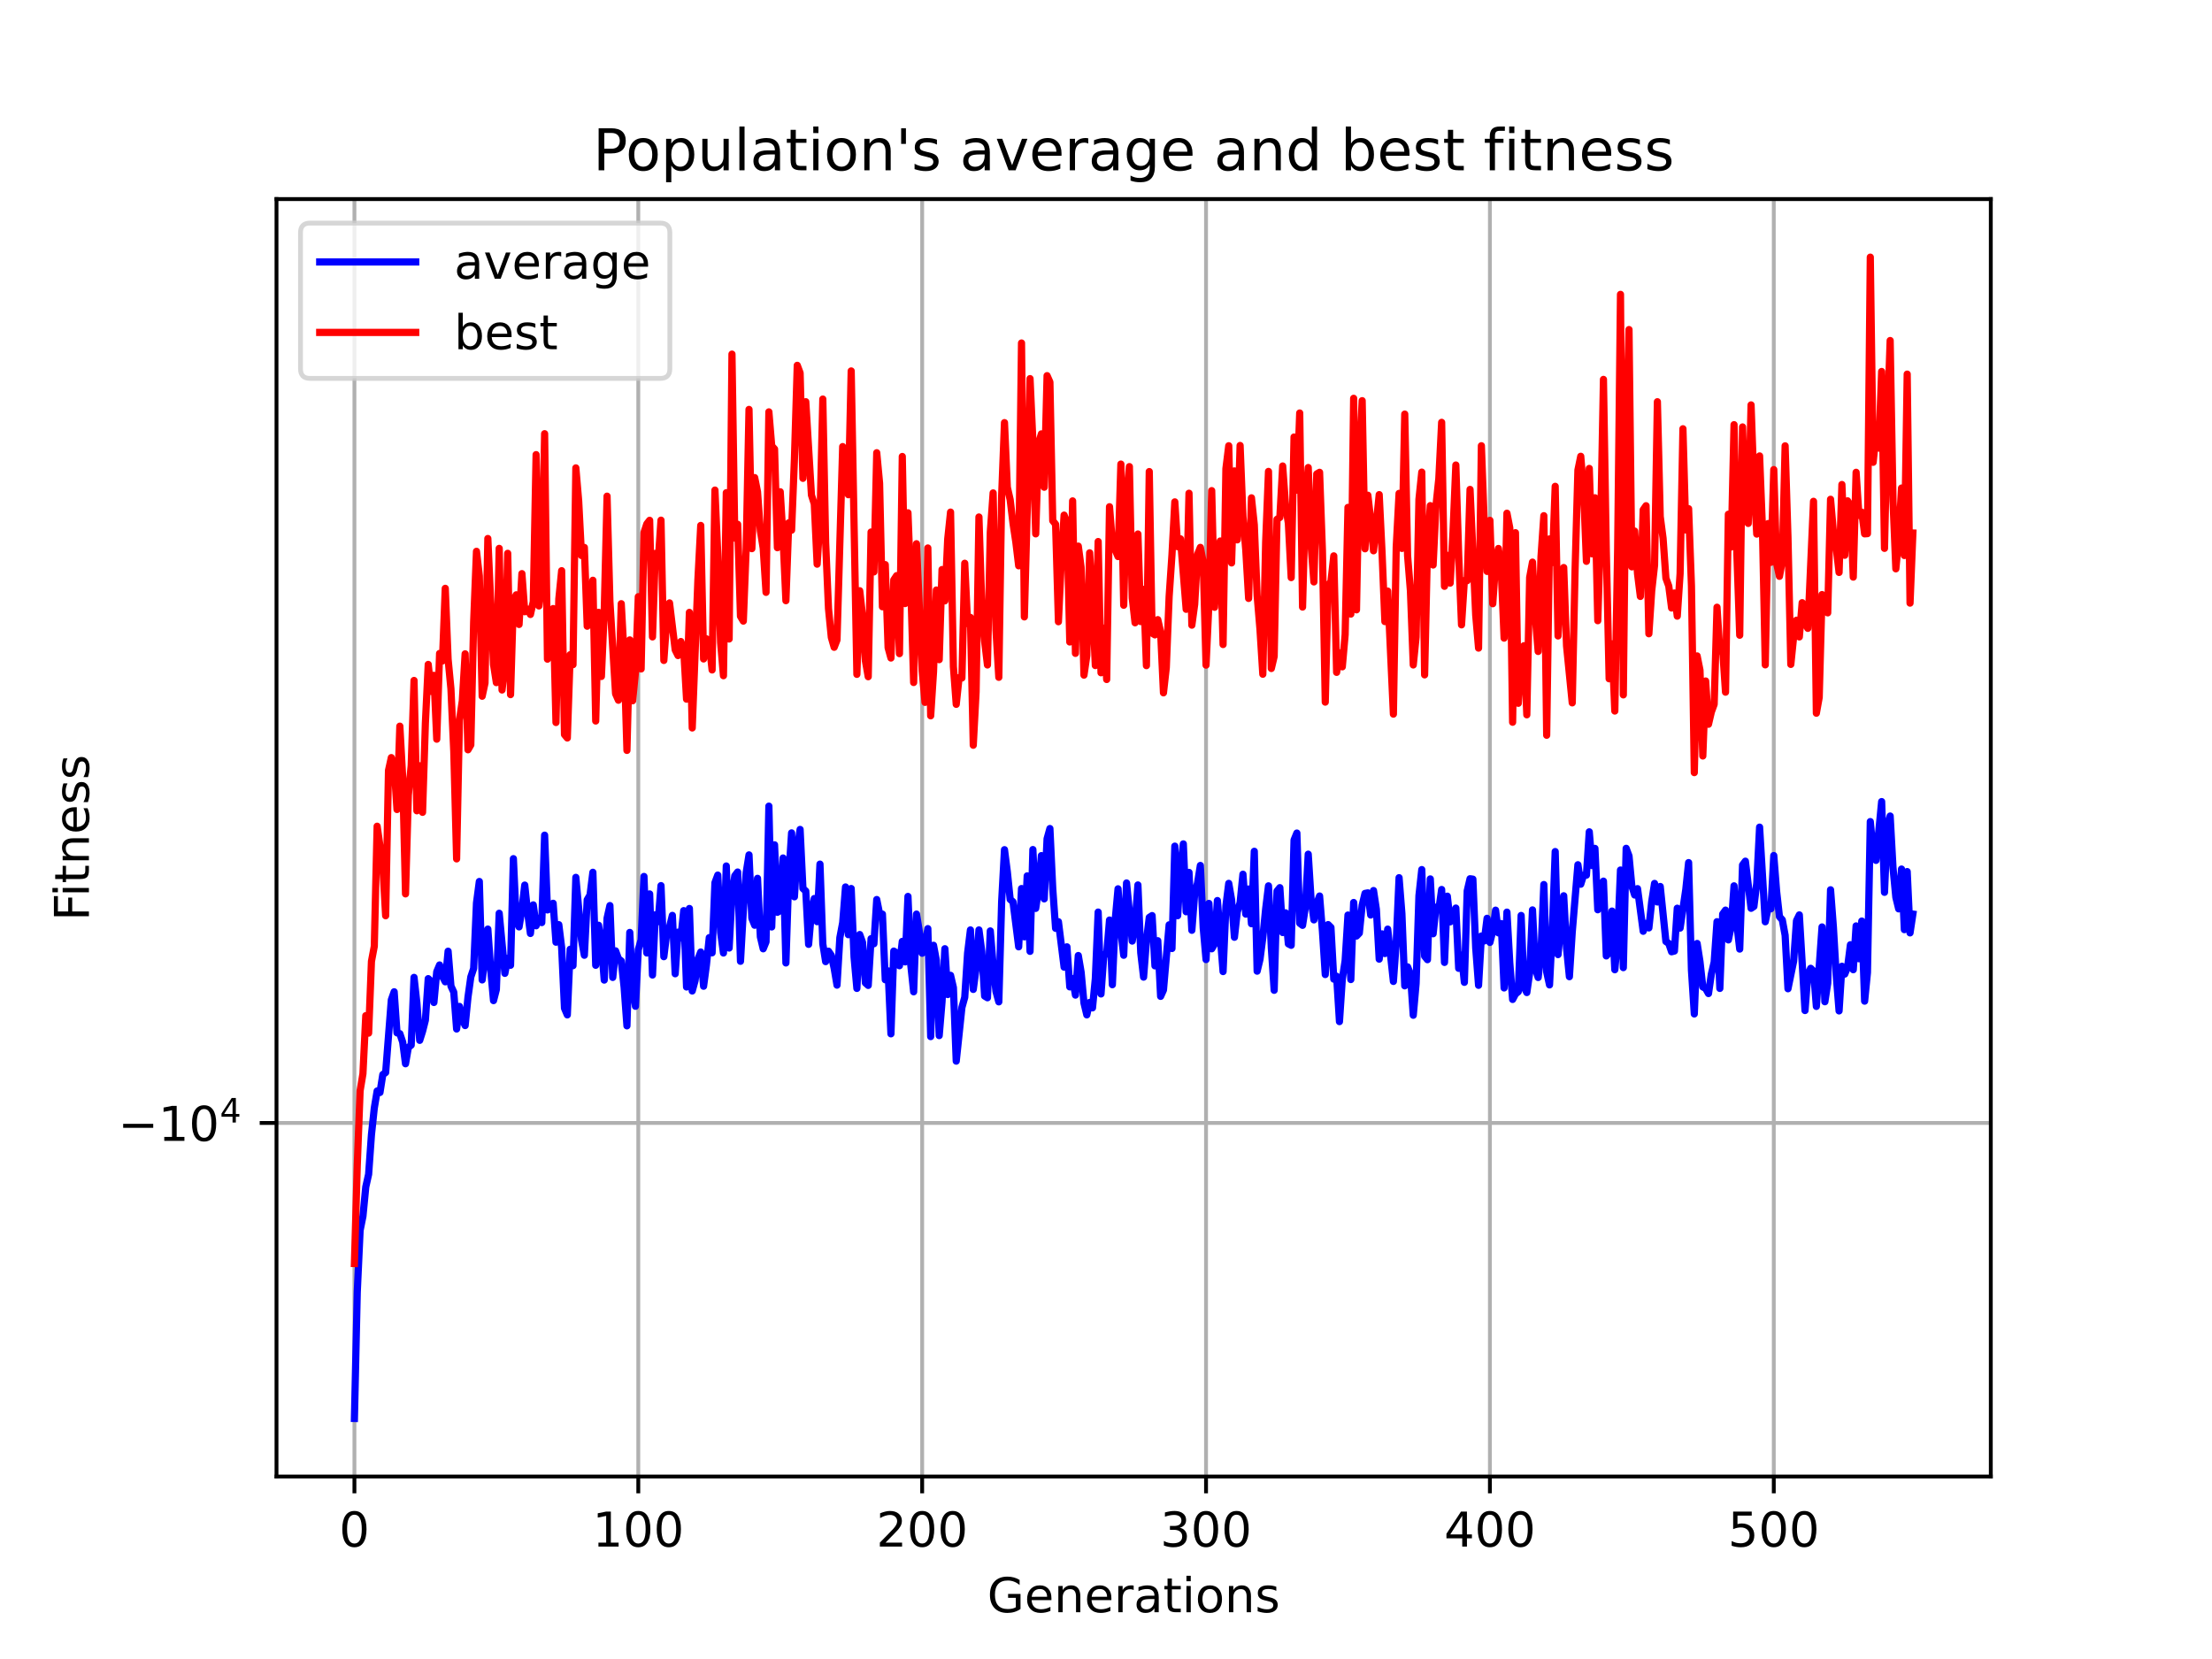 <?xml version="1.0" encoding="utf-8" standalone="no"?>
<!DOCTYPE svg PUBLIC "-//W3C//DTD SVG 1.1//EN"
  "http://www.w3.org/Graphics/SVG/1.1/DTD/svg11.dtd">
<!-- Created with matplotlib (https://matplotlib.org/) -->
<svg height="345.6pt" version="1.1" viewBox="0 0 460.8 345.6" width="460.8pt" xmlns="http://www.w3.org/2000/svg" xmlns:xlink="http://www.w3.org/1999/xlink">
 <defs>
  <style type="text/css">*{stroke-linecap:butt;stroke-linejoin:round;}</style>
 </defs>
 <g id="figure_1">
  <g id="patch_1">
   <path d="M 0 345.6 
L 460.8 345.6 
L 460.8 0 
L 0 0 
z
" style="fill:#ffffff;"/>
  </g>
  <g id="axes_1">
   <g id="patch_2">
    <path d="M 57.6 307.584 
L 414.72 307.584 
L 414.72 41.472 
L 57.6 41.472 
z
" style="fill:#ffffff;"/>
   </g>
   <g id="matplotlib.axis_1">
    <g id="xtick_1">
     <g id="line2d_1">
      <path clip-path="url(#pc4ac78180f)" d="M 73.833 307.584 
L 73.833 41.472 
" style="fill:none;stroke:#b0b0b0;stroke-linecap:square;stroke-width:0.8;"/>
     </g>
     <g id="line2d_2">
      <defs>
       <path d="M 0 0 
L 0 3.5 
" id="md6d50d8fe1" style="stroke:#000000;stroke-width:0.8;"/>
      </defs>
      <g>
       <use style="stroke:#000000;stroke-width:0.8;" x="73.833" xlink:href="#md6d50d8fe1" y="307.584"/>
      </g>
     </g>
     <g id="text_1">
      <!-- 0 -->
      <g transform="translate(70.651 322.182)scale(0.1 -0.1)">
       <defs>
        <path d="M 31.781 66.406 
Q 24.172 66.406 20.328 58.906 
Q 16.5 51.422 16.5 36.375 
Q 16.5 21.391 20.328 13.891 
Q 24.172 6.391 31.781 6.391 
Q 39.453 6.391 43.281 13.891 
Q 47.125 21.391 47.125 36.375 
Q 47.125 51.422 43.281 58.906 
Q 39.453 66.406 31.781 66.406 
z
M 31.781 74.219 
Q 44.047 74.219 50.516 64.516 
Q 56.984 54.828 56.984 36.375 
Q 56.984 17.969 50.516 8.266 
Q 44.047 -1.422 31.781 -1.422 
Q 19.531 -1.422 13.062 8.266 
Q 6.594 17.969 6.594 36.375 
Q 6.594 54.828 13.062 64.516 
Q 19.531 74.219 31.781 74.219 
z
" id="DejaVuSans-48"/>
       </defs>
       <use xlink:href="#DejaVuSans-48"/>
      </g>
     </g>
    </g>
    <g id="xtick_2">
     <g id="line2d_3">
      <path clip-path="url(#pc4ac78180f)" d="M 132.968 307.584 
L 132.968 41.472 
" style="fill:none;stroke:#b0b0b0;stroke-linecap:square;stroke-width:0.8;"/>
     </g>
     <g id="line2d_4">
      <g>
       <use style="stroke:#000000;stroke-width:0.8;" x="132.968" xlink:href="#md6d50d8fe1" y="307.584"/>
      </g>
     </g>
     <g id="text_2">
      <!-- 100 -->
      <g transform="translate(123.425 322.182)scale(0.1 -0.1)">
       <defs>
        <path d="M 12.406 8.297 
L 28.516 8.297 
L 28.516 63.922 
L 10.984 60.406 
L 10.984 69.391 
L 28.422 72.906 
L 38.281 72.906 
L 38.281 8.297 
L 54.391 8.297 
L 54.391 0 
L 12.406 0 
z
" id="DejaVuSans-49"/>
       </defs>
       <use xlink:href="#DejaVuSans-49"/>
       <use x="63.623" xlink:href="#DejaVuSans-48"/>
       <use x="127.246" xlink:href="#DejaVuSans-48"/>
      </g>
     </g>
    </g>
    <g id="xtick_3">
     <g id="line2d_5">
      <path clip-path="url(#pc4ac78180f)" d="M 192.104 307.584 
L 192.104 41.472 
" style="fill:none;stroke:#b0b0b0;stroke-linecap:square;stroke-width:0.8;"/>
     </g>
     <g id="line2d_6">
      <g>
       <use style="stroke:#000000;stroke-width:0.8;" x="192.104" xlink:href="#md6d50d8fe1" y="307.584"/>
      </g>
     </g>
     <g id="text_3">
      <!-- 200 -->
      <g transform="translate(182.56 322.182)scale(0.1 -0.1)">
       <defs>
        <path d="M 19.188 8.297 
L 53.609 8.297 
L 53.609 0 
L 7.328 0 
L 7.328 8.297 
Q 12.938 14.109 22.625 23.891 
Q 32.328 33.688 34.812 36.531 
Q 39.547 41.844 41.422 45.531 
Q 43.312 49.219 43.312 52.781 
Q 43.312 58.594 39.234 62.25 
Q 35.156 65.922 28.609 65.922 
Q 23.969 65.922 18.812 64.312 
Q 13.672 62.703 7.812 59.422 
L 7.812 69.391 
Q 13.766 71.781 18.938 73 
Q 24.125 74.219 28.422 74.219 
Q 39.75 74.219 46.484 68.547 
Q 53.219 62.891 53.219 53.422 
Q 53.219 48.922 51.531 44.891 
Q 49.859 40.875 45.406 35.406 
Q 44.188 33.984 37.641 27.219 
Q 31.109 20.453 19.188 8.297 
z
" id="DejaVuSans-50"/>
       </defs>
       <use xlink:href="#DejaVuSans-50"/>
       <use x="63.623" xlink:href="#DejaVuSans-48"/>
       <use x="127.246" xlink:href="#DejaVuSans-48"/>
      </g>
     </g>
    </g>
    <g id="xtick_4">
     <g id="line2d_7">
      <path clip-path="url(#pc4ac78180f)" d="M 251.24 307.584 
L 251.24 41.472 
" style="fill:none;stroke:#b0b0b0;stroke-linecap:square;stroke-width:0.8;"/>
     </g>
     <g id="line2d_8">
      <g>
       <use style="stroke:#000000;stroke-width:0.8;" x="251.24" xlink:href="#md6d50d8fe1" y="307.584"/>
      </g>
     </g>
     <g id="text_4">
      <!-- 300 -->
      <g transform="translate(241.696 322.182)scale(0.1 -0.1)">
       <defs>
        <path d="M 40.578 39.312 
Q 47.656 37.797 51.625 33 
Q 55.609 28.219 55.609 21.188 
Q 55.609 10.406 48.188 4.484 
Q 40.766 -1.422 27.094 -1.422 
Q 22.516 -1.422 17.656 -0.516 
Q 12.797 0.391 7.625 2.203 
L 7.625 11.719 
Q 11.719 9.328 16.594 8.109 
Q 21.484 6.891 26.812 6.891 
Q 36.078 6.891 40.938 10.547 
Q 45.797 14.203 45.797 21.188 
Q 45.797 27.641 41.281 31.266 
Q 36.766 34.906 28.719 34.906 
L 20.219 34.906 
L 20.219 43.016 
L 29.109 43.016 
Q 36.375 43.016 40.234 45.922 
Q 44.094 48.828 44.094 54.297 
Q 44.094 59.906 40.109 62.906 
Q 36.141 65.922 28.719 65.922 
Q 24.656 65.922 20.016 65.031 
Q 15.375 64.156 9.812 62.312 
L 9.812 71.094 
Q 15.438 72.656 20.344 73.438 
Q 25.25 74.219 29.594 74.219 
Q 40.828 74.219 47.359 69.109 
Q 53.906 64.016 53.906 55.328 
Q 53.906 49.266 50.438 45.094 
Q 46.969 40.922 40.578 39.312 
z
" id="DejaVuSans-51"/>
       </defs>
       <use xlink:href="#DejaVuSans-51"/>
       <use x="63.623" xlink:href="#DejaVuSans-48"/>
       <use x="127.246" xlink:href="#DejaVuSans-48"/>
      </g>
     </g>
    </g>
    <g id="xtick_5">
     <g id="line2d_9">
      <path clip-path="url(#pc4ac78180f)" d="M 310.375 307.584 
L 310.375 41.472 
" style="fill:none;stroke:#b0b0b0;stroke-linecap:square;stroke-width:0.8;"/>
     </g>
     <g id="line2d_10">
      <g>
       <use style="stroke:#000000;stroke-width:0.8;" x="310.375" xlink:href="#md6d50d8fe1" y="307.584"/>
      </g>
     </g>
     <g id="text_5">
      <!-- 400 -->
      <g transform="translate(300.831 322.182)scale(0.1 -0.1)">
       <defs>
        <path d="M 37.797 64.312 
L 12.891 25.391 
L 37.797 25.391 
z
M 35.203 72.906 
L 47.609 72.906 
L 47.609 25.391 
L 58.016 25.391 
L 58.016 17.188 
L 47.609 17.188 
L 47.609 0 
L 37.797 0 
L 37.797 17.188 
L 4.891 17.188 
L 4.891 26.703 
z
" id="DejaVuSans-52"/>
       </defs>
       <use xlink:href="#DejaVuSans-52"/>
       <use x="63.623" xlink:href="#DejaVuSans-48"/>
       <use x="127.246" xlink:href="#DejaVuSans-48"/>
      </g>
     </g>
    </g>
    <g id="xtick_6">
     <g id="line2d_11">
      <path clip-path="url(#pc4ac78180f)" d="M 369.511 307.584 
L 369.511 41.472 
" style="fill:none;stroke:#b0b0b0;stroke-linecap:square;stroke-width:0.8;"/>
     </g>
     <g id="line2d_12">
      <g>
       <use style="stroke:#000000;stroke-width:0.8;" x="369.511" xlink:href="#md6d50d8fe1" y="307.584"/>
      </g>
     </g>
     <g id="text_6">
      <!-- 500 -->
      <g transform="translate(359.967 322.182)scale(0.1 -0.1)">
       <defs>
        <path d="M 10.797 72.906 
L 49.516 72.906 
L 49.516 64.594 
L 19.828 64.594 
L 19.828 46.734 
Q 21.969 47.469 24.109 47.828 
Q 26.266 48.188 28.422 48.188 
Q 40.625 48.188 47.75 41.5 
Q 54.891 34.812 54.891 23.391 
Q 54.891 11.625 47.562 5.094 
Q 40.234 -1.422 26.906 -1.422 
Q 22.312 -1.422 17.547 -0.641 
Q 12.797 0.141 7.719 1.703 
L 7.719 11.625 
Q 12.109 9.234 16.797 8.062 
Q 21.484 6.891 26.703 6.891 
Q 35.156 6.891 40.078 11.328 
Q 45.016 15.766 45.016 23.391 
Q 45.016 31 40.078 35.438 
Q 35.156 39.891 26.703 39.891 
Q 22.75 39.891 18.812 39.016 
Q 14.891 38.141 10.797 36.281 
z
" id="DejaVuSans-53"/>
       </defs>
       <use xlink:href="#DejaVuSans-53"/>
       <use x="63.623" xlink:href="#DejaVuSans-48"/>
       <use x="127.246" xlink:href="#DejaVuSans-48"/>
      </g>
     </g>
    </g>
    <g id="text_7">
     <!-- Generations -->
     <g transform="translate(205.662 335.861)scale(0.1 -0.1)">
      <defs>
       <path d="M 59.516 10.406 
L 59.516 29.984 
L 43.406 29.984 
L 43.406 38.094 
L 69.281 38.094 
L 69.281 6.781 
Q 63.578 2.734 56.688 0.656 
Q 49.812 -1.422 42 -1.422 
Q 24.906 -1.422 15.25 8.562 
Q 5.609 18.562 5.609 36.375 
Q 5.609 54.25 15.25 64.234 
Q 24.906 74.219 42 74.219 
Q 49.125 74.219 55.547 72.453 
Q 61.969 70.703 67.391 67.281 
L 67.391 56.781 
Q 61.922 61.422 55.766 63.766 
Q 49.609 66.109 42.828 66.109 
Q 29.438 66.109 22.719 58.641 
Q 16.016 51.172 16.016 36.375 
Q 16.016 21.625 22.719 14.156 
Q 29.438 6.688 42.828 6.688 
Q 48.047 6.688 52.141 7.594 
Q 56.25 8.5 59.516 10.406 
z
" id="DejaVuSans-71"/>
       <path d="M 56.203 29.594 
L 56.203 25.203 
L 14.891 25.203 
Q 15.484 15.922 20.484 11.062 
Q 25.484 6.203 34.422 6.203 
Q 39.594 6.203 44.453 7.469 
Q 49.312 8.734 54.109 11.281 
L 54.109 2.781 
Q 49.266 0.734 44.188 -0.344 
Q 39.109 -1.422 33.891 -1.422 
Q 20.797 -1.422 13.156 6.188 
Q 5.516 13.812 5.516 26.812 
Q 5.516 40.234 12.766 48.109 
Q 20.016 56 32.328 56 
Q 43.359 56 49.781 48.891 
Q 56.203 41.797 56.203 29.594 
z
M 47.219 32.234 
Q 47.125 39.594 43.094 43.984 
Q 39.062 48.391 32.422 48.391 
Q 24.906 48.391 20.391 44.141 
Q 15.875 39.891 15.188 32.172 
z
" id="DejaVuSans-101"/>
       <path d="M 54.891 33.016 
L 54.891 0 
L 45.906 0 
L 45.906 32.719 
Q 45.906 40.484 42.875 44.328 
Q 39.844 48.188 33.797 48.188 
Q 26.516 48.188 22.312 43.547 
Q 18.109 38.922 18.109 30.906 
L 18.109 0 
L 9.078 0 
L 9.078 54.688 
L 18.109 54.688 
L 18.109 46.188 
Q 21.344 51.125 25.703 53.562 
Q 30.078 56 35.797 56 
Q 45.219 56 50.047 50.172 
Q 54.891 44.344 54.891 33.016 
z
" id="DejaVuSans-110"/>
       <path d="M 41.109 46.297 
Q 39.594 47.172 37.812 47.578 
Q 36.031 48 33.891 48 
Q 26.266 48 22.188 43.047 
Q 18.109 38.094 18.109 28.812 
L 18.109 0 
L 9.078 0 
L 9.078 54.688 
L 18.109 54.688 
L 18.109 46.188 
Q 20.953 51.172 25.484 53.578 
Q 30.031 56 36.531 56 
Q 37.453 56 38.578 55.875 
Q 39.703 55.766 41.062 55.516 
z
" id="DejaVuSans-114"/>
       <path d="M 34.281 27.484 
Q 23.391 27.484 19.188 25 
Q 14.984 22.516 14.984 16.5 
Q 14.984 11.719 18.141 8.906 
Q 21.297 6.109 26.703 6.109 
Q 34.188 6.109 38.703 11.406 
Q 43.219 16.703 43.219 25.484 
L 43.219 27.484 
z
M 52.203 31.203 
L 52.203 0 
L 43.219 0 
L 43.219 8.297 
Q 40.141 3.328 35.547 0.953 
Q 30.953 -1.422 24.312 -1.422 
Q 15.922 -1.422 10.953 3.297 
Q 6 8.016 6 15.922 
Q 6 25.141 12.172 29.828 
Q 18.359 34.516 30.609 34.516 
L 43.219 34.516 
L 43.219 35.406 
Q 43.219 41.609 39.141 45 
Q 35.062 48.391 27.688 48.391 
Q 23 48.391 18.547 47.266 
Q 14.109 46.141 10.016 43.891 
L 10.016 52.203 
Q 14.938 54.109 19.578 55.047 
Q 24.219 56 28.609 56 
Q 40.484 56 46.344 49.844 
Q 52.203 43.703 52.203 31.203 
z
" id="DejaVuSans-97"/>
       <path d="M 18.312 70.219 
L 18.312 54.688 
L 36.812 54.688 
L 36.812 47.703 
L 18.312 47.703 
L 18.312 18.016 
Q 18.312 11.328 20.141 9.422 
Q 21.969 7.516 27.594 7.516 
L 36.812 7.516 
L 36.812 0 
L 27.594 0 
Q 17.188 0 13.234 3.875 
Q 9.281 7.766 9.281 18.016 
L 9.281 47.703 
L 2.688 47.703 
L 2.688 54.688 
L 9.281 54.688 
L 9.281 70.219 
z
" id="DejaVuSans-116"/>
       <path d="M 9.422 54.688 
L 18.406 54.688 
L 18.406 0 
L 9.422 0 
z
M 9.422 75.984 
L 18.406 75.984 
L 18.406 64.594 
L 9.422 64.594 
z
" id="DejaVuSans-105"/>
       <path d="M 30.609 48.391 
Q 23.391 48.391 19.188 42.75 
Q 14.984 37.109 14.984 27.297 
Q 14.984 17.484 19.156 11.844 
Q 23.344 6.203 30.609 6.203 
Q 37.797 6.203 41.984 11.859 
Q 46.188 17.531 46.188 27.297 
Q 46.188 37.016 41.984 42.703 
Q 37.797 48.391 30.609 48.391 
z
M 30.609 56 
Q 42.328 56 49.016 48.375 
Q 55.719 40.766 55.719 27.297 
Q 55.719 13.875 49.016 6.219 
Q 42.328 -1.422 30.609 -1.422 
Q 18.844 -1.422 12.172 6.219 
Q 5.516 13.875 5.516 27.297 
Q 5.516 40.766 12.172 48.375 
Q 18.844 56 30.609 56 
z
" id="DejaVuSans-111"/>
       <path d="M 44.281 53.078 
L 44.281 44.578 
Q 40.484 46.531 36.375 47.5 
Q 32.281 48.484 27.875 48.484 
Q 21.188 48.484 17.844 46.438 
Q 14.5 44.391 14.5 40.281 
Q 14.5 37.156 16.891 35.375 
Q 19.281 33.594 26.516 31.984 
L 29.594 31.297 
Q 39.156 29.25 43.188 25.516 
Q 47.219 21.781 47.219 15.094 
Q 47.219 7.469 41.188 3.016 
Q 35.156 -1.422 24.609 -1.422 
Q 20.219 -1.422 15.453 -0.562 
Q 10.688 0.297 5.422 2 
L 5.422 11.281 
Q 10.406 8.688 15.234 7.391 
Q 20.062 6.109 24.812 6.109 
Q 31.156 6.109 34.562 8.281 
Q 37.984 10.453 37.984 14.406 
Q 37.984 18.062 35.516 20.016 
Q 33.062 21.969 24.703 23.781 
L 21.578 24.516 
Q 13.234 26.266 9.516 29.906 
Q 5.812 33.547 5.812 39.891 
Q 5.812 47.609 11.281 51.797 
Q 16.75 56 26.812 56 
Q 31.781 56 36.172 55.266 
Q 40.578 54.547 44.281 53.078 
z
" id="DejaVuSans-115"/>
      </defs>
      <use xlink:href="#DejaVuSans-71"/>
      <use x="77.49" xlink:href="#DejaVuSans-101"/>
      <use x="139.014" xlink:href="#DejaVuSans-110"/>
      <use x="202.393" xlink:href="#DejaVuSans-101"/>
      <use x="263.916" xlink:href="#DejaVuSans-114"/>
      <use x="305.029" xlink:href="#DejaVuSans-97"/>
      <use x="366.309" xlink:href="#DejaVuSans-116"/>
      <use x="405.518" xlink:href="#DejaVuSans-105"/>
      <use x="433.301" xlink:href="#DejaVuSans-111"/>
      <use x="494.482" xlink:href="#DejaVuSans-110"/>
      <use x="557.861" xlink:href="#DejaVuSans-115"/>
     </g>
    </g>
   </g>
   <g id="matplotlib.axis_2">
    <g id="ytick_1">
     <g id="line2d_13">
      <path clip-path="url(#pc4ac78180f)" d="M 57.6 233.935 
L 414.72 233.935 
" style="fill:none;stroke:#b0b0b0;stroke-linecap:square;stroke-width:0.8;"/>
     </g>
     <g id="line2d_14">
      <defs>
       <path d="M 0 0 
L -3.5 0 
" id="me6def02567" style="stroke:#000000;stroke-width:0.8;"/>
      </defs>
      <g>
       <use style="stroke:#000000;stroke-width:0.8;" x="57.6" xlink:href="#me6def02567" y="233.935"/>
      </g>
     </g>
     <g id="text_8">
      <!-- $\mathdefault{-10^{4}}$ -->
      <g transform="translate(24.6 237.734)scale(0.1 -0.1)">
       <defs>
        <path d="M 10.594 35.5 
L 73.188 35.5 
L 73.188 27.203 
L 10.594 27.203 
z
" id="DejaVuSans-8722"/>
       </defs>
       <use transform="translate(0 0.684)" xlink:href="#DejaVuSans-8722"/>
       <use transform="translate(83.789 0.684)" xlink:href="#DejaVuSans-49"/>
       <use transform="translate(147.412 0.684)" xlink:href="#DejaVuSans-48"/>
       <use transform="translate(211.992 38.966)scale(0.7)" xlink:href="#DejaVuSans-52"/>
      </g>
     </g>
    </g>
    <g id="text_9">
     <!-- Fitness -->
     <g transform="translate(18.52 191.845)rotate(-90)scale(0.1 -0.1)">
      <defs>
       <path d="M 9.812 72.906 
L 51.703 72.906 
L 51.703 64.594 
L 19.672 64.594 
L 19.672 43.109 
L 48.578 43.109 
L 48.578 34.812 
L 19.672 34.812 
L 19.672 0 
L 9.812 0 
z
" id="DejaVuSans-70"/>
      </defs>
      <use xlink:href="#DejaVuSans-70"/>
      <use x="50.27" xlink:href="#DejaVuSans-105"/>
      <use x="78.053" xlink:href="#DejaVuSans-116"/>
      <use x="117.262" xlink:href="#DejaVuSans-110"/>
      <use x="180.641" xlink:href="#DejaVuSans-101"/>
      <use x="242.164" xlink:href="#DejaVuSans-115"/>
      <use x="294.264" xlink:href="#DejaVuSans-115"/>
     </g>
    </g>
   </g>
   <g id="line2d_15">
    <path clip-path="url(#pc4ac78180f)" d="M 73.833 295.488 
L 74.424 269.157 
L 75.015 256.321 
L 75.607 253.365 
L 76.198 247.256 
L 76.79 244.626 
L 77.381 236.376 
L 77.972 230.831 
L 78.564 227.273 
L 79.155 227.585 
L 79.746 223.851 
L 80.338 223.428 
L 81.52 208.293 
L 82.112 206.605 
L 82.703 215.16 
L 83.294 215.327 
L 83.886 217.086 
L 84.477 221.601 
L 85.068 218.189 
L 85.66 217.719 
L 86.251 203.608 
L 86.843 208.913 
L 87.434 216.724 
L 88.025 214.847 
L 88.617 212.517 
L 89.208 203.87 
L 89.799 204.402 
L 90.391 208.833 
L 90.982 202.428 
L 91.573 201.019 
L 92.165 203.396 
L 92.756 204.53 
L 93.347 198.155 
L 93.939 205.413 
L 94.53 206.69 
L 95.122 214.36 
L 95.713 209.651 
L 96.304 212.35 
L 96.896 213.642 
L 97.487 207.752 
L 98.078 203.522 
L 98.67 201.757 
L 99.261 188.107 
L 99.852 183.629 
L 100.444 204.134 
L 101.035 199.495 
L 101.626 193.545 
L 102.218 201.951 
L 102.809 208.445 
L 103.401 206.133 
L 103.992 190.247 
L 105.175 202.77 
L 105.766 199.612 
L 106.357 201.083 
L 106.949 178.875 
L 107.54 191.767 
L 108.131 193.091 
L 108.723 189.513 
L 109.314 184.381 
L 109.905 190.019 
L 110.497 194.458 
L 111.088 188.502 
L 111.68 192.856 
L 112.271 191.306 
L 112.862 192.193 
L 113.454 173.981 
L 114.045 189.552 
L 114.636 189.303 
L 115.228 188.17 
L 115.819 196.275 
L 116.41 192.626 
L 117.002 197.402 
L 117.593 210.039 
L 118.184 211.419 
L 118.776 197.751 
L 119.367 201.168 
L 119.959 182.771 
L 121.141 195.799 
L 121.733 198.998 
L 122.324 187.456 
L 122.915 186.446 
L 123.507 181.714 
L 124.098 201.085 
L 124.689 192.744 
L 125.281 196.722 
L 125.872 204.167 
L 126.463 191.289 
L 127.055 188.645 
L 127.646 203.617 
L 128.237 198.082 
L 128.829 199.721 
L 129.42 200.186 
L 130.012 205.642 
L 130.603 213.698 
L 131.194 194.24 
L 131.786 205.729 
L 132.377 209.626 
L 132.968 197.823 
L 133.56 195.795 
L 134.151 182.581 
L 134.742 198.522 
L 135.334 186.222 
L 135.925 203.114 
L 136.516 190.567 
L 137.108 191.994 
L 137.699 184.49 
L 138.291 199.295 
L 138.882 194.516 
L 139.473 193.09 
L 140.065 190.693 
L 140.656 202.852 
L 141.247 194.188 
L 141.839 195.383 
L 142.43 189.701 
L 143.021 205.609 
L 143.613 189.255 
L 144.204 206.437 
L 144.795 204.276 
L 145.387 199.823 
L 145.978 198.32 
L 146.57 205.452 
L 147.161 201.021 
L 147.752 195.327 
L 148.344 198.486 
L 148.935 183.88 
L 149.526 182.297 
L 150.118 194.231 
L 150.709 198.528 
L 151.3 180.4 
L 151.892 197.497 
L 152.483 186.453 
L 153.074 182.443 
L 153.666 181.659 
L 154.257 200.254 
L 154.849 189.725 
L 155.44 181.793 
L 156.031 178.091 
L 156.623 191.272 
L 157.214 192.746 
L 157.805 182.973 
L 158.397 195.152 
L 158.988 197.651 
L 159.579 196.199 
L 160.171 167.933 
L 160.762 193.1 
L 161.353 175.99 
L 161.945 190.046 
L 162.536 189.692 
L 163.128 178.737 
L 163.719 200.601 
L 164.31 182.575 
L 164.902 173.505 
L 165.493 186.822 
L 166.084 176.903 
L 166.676 172.787 
L 167.267 185.089 
L 167.858 185.638 
L 168.45 196.727 
L 169.041 189.871 
L 169.632 187.178 
L 170.224 192.003 
L 170.815 180.012 
L 171.406 196.639 
L 171.998 200.323 
L 172.589 198.148 
L 173.181 199.025 
L 173.772 201.735 
L 174.363 205.223 
L 174.955 195.343 
L 175.546 192.206 
L 176.137 184.771 
L 176.729 194.713 
L 177.32 185.094 
L 177.911 199.344 
L 178.503 205.904 
L 179.094 194.68 
L 179.685 196.33 
L 180.277 204.75 
L 180.868 205.278 
L 181.46 195.542 
L 182.051 196.606 
L 182.642 187.388 
L 183.234 190.352 
L 183.825 190.428 
L 184.416 204.101 
L 185.008 202.251 
L 185.599 215.366 
L 186.19 198.13 
L 186.782 198.521 
L 187.373 201.177 
L 187.964 196.105 
L 188.556 200.378 
L 189.147 186.74 
L 189.739 201.082 
L 190.33 206.608 
L 190.921 190.421 
L 191.513 194.029 
L 192.104 198.577 
L 192.695 196.967 
L 193.287 193.45 
L 193.878 215.941 
L 194.469 196.918 
L 195.061 200.053 
L 195.652 215.734 
L 196.243 208.687 
L 196.835 197.635 
L 197.426 207.185 
L 198.018 203.175 
L 198.609 205.723 
L 199.2 221.054 
L 200.383 209.873 
L 200.974 207.747 
L 201.566 198.549 
L 202.157 193.719 
L 202.748 206.116 
L 203.34 201.691 
L 203.931 193.721 
L 204.522 198.191 
L 205.114 207.493 
L 205.705 207.851 
L 206.297 193.931 
L 206.888 201.046 
L 207.479 206.528 
L 208.071 208.705 
L 208.662 187.828 
L 209.253 177.006 
L 209.845 181.602 
L 210.436 187.359 
L 211.027 187.878 
L 212.21 197.242 
L 212.801 185.099 
L 213.393 195.157 
L 213.984 182.46 
L 214.575 198.185 
L 215.167 176.978 
L 215.758 189.235 
L 216.35 185.265 
L 216.941 178.24 
L 217.532 187.25 
L 218.124 174.733 
L 218.715 172.599 
L 219.306 185.098 
L 219.898 193.383 
L 220.489 192.009 
L 221.672 201.473 
L 222.263 197.244 
L 222.854 205.587 
L 223.446 203.837 
L 224.037 207.297 
L 224.629 199.055 
L 225.22 202.547 
L 225.811 208.953 
L 226.403 211.417 
L 226.994 208.825 
L 227.585 209.958 
L 228.177 203.898 
L 228.768 190.001 
L 229.359 207.06 
L 229.951 198.871 
L 230.542 198.741 
L 231.133 191.662 
L 231.725 205.135 
L 232.316 191.632 
L 232.908 185.156 
L 233.499 193.911 
L 234.09 199 
L 234.682 183.94 
L 235.864 196.042 
L 236.456 192.445 
L 237.047 184.352 
L 237.638 198.479 
L 238.23 203.553 
L 238.821 196.009 
L 239.412 191.118 
L 240.004 190.733 
L 240.595 201.206 
L 241.187 195.968 
L 241.778 207.559 
L 242.369 206.239 
L 243.552 192.658 
L 244.143 197.592 
L 244.735 176.266 
L 245.326 190.756 
L 245.917 181.002 
L 246.509 175.799 
L 247.1 189.937 
L 247.691 181.737 
L 248.283 193.797 
L 248.874 186.107 
L 249.466 183.965 
L 250.057 180.29 
L 250.648 193.244 
L 251.24 199.892 
L 251.831 188.194 
L 252.422 197.651 
L 253.014 196.671 
L 253.605 187.601 
L 254.788 202.397 
L 255.379 188.727 
L 255.97 184.021 
L 256.562 187.434 
L 257.153 195.249 
L 257.745 189.949 
L 258.336 188.041 
L 258.927 182.117 
L 259.519 190.428 
L 260.11 185.195 
L 260.701 192.426 
L 261.293 177.339 
L 261.884 202.313 
L 262.475 199.87 
L 263.067 195.298 
L 263.658 189.35 
L 264.249 184.537 
L 264.841 197.471 
L 265.432 206.296 
L 266.023 185.644 
L 266.615 184.914 
L 267.206 194.269 
L 267.798 190.157 
L 268.389 196.617 
L 268.98 196.925 
L 269.572 174.997 
L 270.163 173.541 
L 270.754 192.318 
L 271.346 192.764 
L 271.937 188.951 
L 272.528 177.943 
L 273.12 187.343 
L 273.711 191.628 
L 274.302 188.217 
L 274.894 186.656 
L 275.485 193.969 
L 276.077 203.018 
L 276.668 192.609 
L 277.259 193.199 
L 277.851 203.973 
L 278.442 203.369 
L 279.033 212.818 
L 279.625 203.987 
L 280.216 200.118 
L 280.807 190.621 
L 281.399 204.058 
L 281.99 188.006 
L 282.581 194.993 
L 283.173 194.375 
L 283.764 188.562 
L 284.356 186.114 
L 284.947 186 
L 285.538 190.614 
L 286.13 185.517 
L 286.721 189.425 
L 287.312 199.808 
L 287.904 194.538 
L 288.495 198.638 
L 289.086 193.553 
L 290.269 204.448 
L 290.86 196.359 
L 291.452 182.838 
L 292.043 190.316 
L 292.635 205.367 
L 293.226 201.415 
L 293.817 202.932 
L 294.409 211.495 
L 295 204.877 
L 295.591 186.594 
L 296.183 181.15 
L 296.774 199.178 
L 297.365 199.918 
L 297.957 183.094 
L 298.548 194.517 
L 299.139 188.974 
L 299.731 189.443 
L 300.322 185.296 
L 300.914 200.49 
L 301.505 186.689 
L 302.096 192.045 
L 302.688 191.042 
L 303.279 189.166 
L 303.87 201.719 
L 304.462 198.956 
L 305.053 204.636 
L 305.644 185.597 
L 306.236 183.057 
L 306.827 183.145 
L 307.418 197.472 
L 308.01 205.26 
L 308.601 194.992 
L 309.192 196.018 
L 309.784 191.3 
L 310.375 196.323 
L 310.967 193.967 
L 311.558 189.606 
L 312.149 194.339 
L 312.741 192.397 
L 313.332 205.805 
L 313.923 190.014 
L 314.515 200.571 
L 315.106 208.204 
L 315.697 207.069 
L 316.289 206.582 
L 316.88 190.707 
L 317.471 205.627 
L 318.063 206.767 
L 318.654 202.665 
L 319.246 189.553 
L 319.837 201.694 
L 320.428 203.633 
L 321.02 198.322 
L 321.611 184.265 
L 322.202 202.488 
L 322.794 205.176 
L 323.385 193.6 
L 323.976 177.395 
L 324.568 198.863 
L 325.75 186.607 
L 326.342 197.519 
L 326.933 203.464 
L 327.525 194.173 
L 328.707 180.142 
L 329.299 184.197 
L 329.89 182.324 
L 330.481 182.311 
L 331.073 173.282 
L 331.664 180.307 
L 332.255 176.735 
L 332.847 189.52 
L 333.438 184.795 
L 334.029 183.56 
L 334.621 199.136 
L 335.212 198.442 
L 335.804 189.793 
L 336.395 202.014 
L 336.986 195.472 
L 337.578 181.239 
L 338.169 201.576 
L 338.76 176.72 
L 339.352 178.317 
L 339.943 184.596 
L 340.534 186.449 
L 341.126 185.122 
L 342.308 194.001 
L 342.9 192.347 
L 343.491 193.301 
L 344.083 187.794 
L 344.674 184.035 
L 345.265 187.896 
L 345.857 184.67 
L 347.039 196.129 
L 347.631 196.531 
L 348.222 198.272 
L 348.813 198.119 
L 349.405 189.199 
L 349.996 193.338 
L 351.179 185.311 
L 351.77 179.695 
L 352.361 202.117 
L 352.953 211.227 
L 353.544 196.538 
L 354.136 200.323 
L 354.727 205.592 
L 355.318 205.917 
L 355.91 206.976 
L 356.501 202.95 
L 357.092 200.419 
L 357.684 192.004 
L 358.275 205.906 
L 358.866 190.415 
L 359.458 189.594 
L 360.049 195.802 
L 360.64 192.968 
L 361.232 184.535 
L 361.823 192.606 
L 362.415 197.711 
L 363.006 180.194 
L 363.597 179.4 
L 364.78 189.219 
L 365.371 188.828 
L 365.963 184.001 
L 366.554 172.31 
L 367.737 192.022 
L 368.328 189.207 
L 368.919 189.318 
L 369.511 178.222 
L 370.102 185.67 
L 370.694 190.963 
L 371.285 191.627 
L 371.876 194.845 
L 372.468 205.973 
L 373.65 200.215 
L 374.242 191.789 
L 374.833 190.591 
L 376.016 210.513 
L 376.607 202.991 
L 377.198 201.717 
L 377.79 202.301 
L 378.381 209.655 
L 379.564 193.1 
L 380.155 208.678 
L 380.747 204.798 
L 381.338 185.356 
L 381.929 193.124 
L 382.521 203.187 
L 383.112 210.591 
L 383.703 201.29 
L 384.295 202.922 
L 384.886 201.449 
L 385.477 196.807 
L 386.069 202.008 
L 386.66 192.885 
L 387.252 199.72 
L 387.843 191.873 
L 388.434 208.559 
L 389.026 202.582 
L 389.617 171.151 
L 390.208 177.471 
L 390.8 179.233 
L 391.982 166.987 
L 392.574 185.888 
L 393.165 172.064 
L 393.756 169.994 
L 394.348 180.79 
L 394.939 186.927 
L 395.53 189.336 
L 396.122 181.04 
L 396.713 193.662 
L 397.305 181.568 
L 397.896 194.338 
L 398.487 190.416 
L 398.487 190.416 
" style="fill:none;stroke:#0000ff;stroke-linecap:square;stroke-width:1.5;"/>
   </g>
   <g id="line2d_16">
    <path clip-path="url(#pc4ac78180f)" d="M 73.833 263.217 
L 74.424 242.764 
L 75.015 227.236 
L 75.607 223.663 
L 76.198 211.58 
L 76.79 215.22 
L 77.381 200.268 
L 77.972 197.131 
L 78.564 172.119 
L 79.746 180.387 
L 80.338 190.769 
L 80.929 160.502 
L 81.52 157.824 
L 82.112 159.655 
L 82.703 168.638 
L 83.294 151.272 
L 83.886 161.903 
L 84.477 186.212 
L 85.068 165.636 
L 85.66 159.496 
L 86.251 141.75 
L 86.843 168.905 
L 87.434 159.523 
L 88.025 169.221 
L 88.617 150.61 
L 89.208 138.413 
L 89.799 144.036 
L 90.391 140.682 
L 90.982 153.984 
L 91.573 136.127 
L 92.165 137.691 
L 92.756 122.562 
L 93.347 137.32 
L 93.939 143.504 
L 94.53 156.51 
L 95.122 178.923 
L 95.713 149.992 
L 96.304 146.002 
L 96.896 136.206 
L 97.487 156.194 
L 98.078 155.174 
L 98.67 129.57 
L 99.261 114.849 
L 99.852 119.992 
L 100.444 145.038 
L 101.035 142.289 
L 101.626 112.182 
L 102.809 138.427 
L 103.401 142.205 
L 103.992 114.239 
L 104.583 143.737 
L 105.175 138.609 
L 105.766 115.267 
L 106.357 144.702 
L 106.949 125.069 
L 107.54 123.911 
L 108.131 130.087 
L 108.723 119.499 
L 109.314 127.433 
L 109.905 126.89 
L 110.497 128.004 
L 111.088 125.335 
L 111.68 94.707 
L 112.271 126.23 
L 112.862 121.307 
L 113.454 90.35 
L 114.045 137.314 
L 114.636 129.299 
L 115.228 126.776 
L 115.819 150.512 
L 116.41 124.8 
L 117.002 118.886 
L 117.593 153.023 
L 118.184 153.736 
L 118.776 136.384 
L 119.367 138.464 
L 119.959 97.47 
L 120.55 104.381 
L 121.141 115.725 
L 121.733 114.041 
L 122.324 130.449 
L 122.915 128.587 
L 123.507 120.88 
L 124.098 150.199 
L 124.689 127.559 
L 125.281 140.919 
L 125.872 127.341 
L 126.463 103.36 
L 127.055 125.279 
L 128.237 144.525 
L 128.829 145.87 
L 129.42 125.76 
L 130.012 136.606 
L 130.603 156.324 
L 131.194 133.304 
L 131.786 145.987 
L 132.377 139.998 
L 132.968 124.299 
L 133.56 139.352 
L 134.151 110.947 
L 134.742 109.141 
L 135.334 108.39 
L 135.925 132.679 
L 136.516 115.284 
L 137.108 117.002 
L 137.699 108.362 
L 138.291 137.583 
L 138.882 129.221 
L 139.473 125.596 
L 140.656 135.386 
L 141.247 136.565 
L 141.839 133.642 
L 142.43 135.362 
L 143.021 145.652 
L 143.613 127.57 
L 144.204 151.648 
L 145.387 120.756 
L 145.978 109.46 
L 146.57 137.271 
L 147.161 133.074 
L 147.752 134.078 
L 148.344 139.564 
L 148.935 102.094 
L 149.526 115.515 
L 150.118 133.885 
L 150.709 140.764 
L 151.3 102.644 
L 151.892 133.114 
L 152.483 73.771 
L 153.074 112.101 
L 153.666 109.216 
L 154.257 128.381 
L 154.849 129.386 
L 155.44 114.272 
L 156.031 85.293 
L 156.623 114.296 
L 157.214 99.493 
L 157.805 102.454 
L 158.397 110.561 
L 158.988 114.211 
L 159.579 123.398 
L 160.171 85.801 
L 160.762 92.893 
L 161.353 93.545 
L 161.945 114.098 
L 162.536 102.44 
L 163.128 112.163 
L 163.719 125.134 
L 164.31 108.905 
L 164.902 110.446 
L 165.493 95.657 
L 166.084 76.103 
L 166.676 77.689 
L 167.267 99.648 
L 167.858 83.686 
L 169.041 103.139 
L 169.632 104.974 
L 170.224 117.526 
L 170.815 108.114 
L 171.406 83.133 
L 171.998 113.066 
L 172.589 126.747 
L 173.181 132.782 
L 173.772 134.843 
L 174.363 133.312 
L 175.546 93.034 
L 176.137 97.162 
L 176.729 103.057 
L 177.32 77.276 
L 178.503 140.478 
L 179.094 123.06 
L 179.685 128.268 
L 180.277 137.655 
L 180.868 140.971 
L 181.46 110.83 
L 182.051 119.139 
L 182.642 94.312 
L 183.234 100.669 
L 183.825 126.4 
L 184.416 117.619 
L 185.008 134.924 
L 185.599 137.078 
L 186.19 120.813 
L 186.782 119.919 
L 187.373 136.17 
L 187.964 95.095 
L 188.556 125.733 
L 189.147 106.825 
L 189.739 122.499 
L 190.33 142.177 
L 190.921 113.272 
L 192.104 139.749 
L 192.695 146.316 
L 193.287 114.155 
L 193.878 149.116 
L 194.469 139.966 
L 195.061 122.911 
L 195.652 137.417 
L 196.243 118.646 
L 196.835 125.17 
L 197.426 112.301 
L 198.018 106.68 
L 198.609 138.854 
L 199.2 146.724 
L 199.792 141.153 
L 200.383 141.244 
L 200.974 117.339 
L 201.566 129.911 
L 202.157 128.617 
L 202.748 155.246 
L 203.34 144.108 
L 203.931 107.699 
L 204.522 126.026 
L 205.114 133.57 
L 205.705 138.524 
L 206.297 110.846 
L 206.888 102.683 
L 207.479 131.202 
L 208.071 141.1 
L 208.662 103.263 
L 209.253 88.043 
L 209.845 101.501 
L 210.436 104.103 
L 211.027 109.007 
L 211.619 112.952 
L 212.21 117.869 
L 212.801 71.454 
L 213.393 128.513 
L 213.984 106.542 
L 214.575 78.875 
L 215.167 91.881 
L 215.758 111.214 
L 216.35 92.346 
L 216.941 90.385 
L 217.532 101.498 
L 218.124 78.256 
L 218.715 79.597 
L 219.306 108.476 
L 219.898 109.213 
L 220.489 129.515 
L 221.08 116.852 
L 221.672 107.308 
L 222.263 108.866 
L 222.854 133.74 
L 223.446 104.346 
L 224.037 136.107 
L 224.629 113.769 
L 225.22 118.223 
L 225.811 140.641 
L 226.403 136.562 
L 226.994 115.164 
L 227.585 125.515 
L 228.177 138.645 
L 228.768 112.812 
L 229.359 140.146 
L 229.951 130.857 
L 230.542 141.552 
L 231.133 105.561 
L 231.725 113.119 
L 232.908 115.942 
L 233.499 96.679 
L 234.09 126.085 
L 234.682 103.771 
L 235.273 97.203 
L 235.864 124.534 
L 236.456 129.735 
L 237.047 111.243 
L 237.638 129.486 
L 238.23 122.774 
L 238.821 138.667 
L 239.412 98.235 
L 240.004 131.886 
L 240.595 132.257 
L 241.187 129.082 
L 241.778 131.621 
L 242.369 144.33 
L 242.961 139.067 
L 243.552 124.263 
L 244.143 115.575 
L 244.735 104.55 
L 245.326 113.887 
L 245.917 112.25 
L 247.1 126.93 
L 247.691 102.752 
L 248.283 130.234 
L 248.874 125.896 
L 249.466 115.508 
L 250.057 114.029 
L 250.648 117.113 
L 251.24 138.56 
L 251.831 125.938 
L 252.422 102.207 
L 253.014 126.509 
L 253.605 115.323 
L 254.196 112.705 
L 254.788 134.268 
L 255.379 97.633 
L 255.97 92.859 
L 256.562 117.269 
L 257.153 98.103 
L 257.745 112.463 
L 258.336 92.799 
L 258.927 107.577 
L 259.519 114.611 
L 260.11 124.661 
L 260.701 103.708 
L 261.293 109.336 
L 261.884 124.025 
L 262.475 131.087 
L 263.067 140.455 
L 263.658 112.985 
L 264.249 98.206 
L 264.841 139.259 
L 265.432 136.749 
L 266.023 108.187 
L 266.615 107.794 
L 267.206 97.075 
L 267.798 105.257 
L 268.389 108.996 
L 268.98 120.325 
L 269.572 91.038 
L 270.163 102.114 
L 270.754 86.031 
L 271.346 126.463 
L 271.937 104.401 
L 272.528 97.393 
L 273.12 113.585 
L 273.711 121.223 
L 274.302 98.732 
L 274.894 98.392 
L 275.485 114.699 
L 276.077 146.263 
L 276.668 121.977 
L 277.259 121.142 
L 277.851 115.796 
L 278.442 140.064 
L 279.033 136.002 
L 279.625 138.912 
L 280.216 132.202 
L 280.807 105.699 
L 281.399 127.926 
L 281.99 82.974 
L 282.581 127.041 
L 283.173 96.191 
L 283.764 83.467 
L 284.356 114.323 
L 284.947 103.162 
L 285.538 108.291 
L 286.13 114.74 
L 287.312 103.039 
L 287.904 115.032 
L 288.495 129.489 
L 289.086 123.131 
L 290.269 148.765 
L 290.86 113.95 
L 291.452 102.782 
L 292.043 114.249 
L 292.635 86.264 
L 293.226 115.754 
L 293.817 123.076 
L 294.409 138.521 
L 295 132.697 
L 295.591 104.027 
L 296.183 98.349 
L 296.774 140.585 
L 297.365 114.273 
L 297.957 105.33 
L 298.548 117.7 
L 299.139 105.331 
L 299.731 99.713 
L 300.322 87.981 
L 300.914 122.136 
L 301.505 115.686 
L 302.096 121.472 
L 302.688 110.817 
L 303.279 96.871 
L 303.87 115.593 
L 304.462 130.17 
L 305.053 120.935 
L 305.644 120.965 
L 306.236 101.956 
L 307.418 128.145 
L 308.01 135.012 
L 308.601 92.855 
L 309.192 108.933 
L 309.784 119.035 
L 310.375 108.397 
L 310.967 125.765 
L 311.558 117.325 
L 312.149 114.257 
L 312.741 118.923 
L 313.332 132.932 
L 313.923 106.913 
L 314.515 109.971 
L 315.106 150.454 
L 315.697 110.97 
L 316.289 146.508 
L 316.88 135.137 
L 317.471 134.509 
L 318.063 148.909 
L 318.654 120.295 
L 319.246 117.102 
L 319.837 128.608 
L 320.428 135.708 
L 321.02 115.96 
L 321.611 107.43 
L 322.202 153.166 
L 322.794 112.271 
L 323.385 117.194 
L 323.976 101.311 
L 324.568 132.477 
L 325.159 119.49 
L 325.75 118.228 
L 326.342 134.543 
L 327.525 146.42 
L 328.116 118.775 
L 328.707 97.925 
L 329.299 95.053 
L 329.89 102.203 
L 330.481 116.934 
L 331.073 97.584 
L 331.664 115.38 
L 332.255 103.698 
L 332.847 129.304 
L 333.438 109.884 
L 334.029 79.038 
L 334.621 114.721 
L 335.212 141.404 
L 335.804 134.116 
L 336.395 148.119 
L 336.986 114.46 
L 337.578 61.323 
L 338.169 144.755 
L 338.76 90.397 
L 339.352 68.654 
L 339.943 118.086 
L 340.534 110.628 
L 341.126 119.506 
L 341.717 124.248 
L 342.308 106.204 
L 342.9 105.348 
L 343.491 132.02 
L 344.083 123.065 
L 344.674 117.756 
L 345.265 83.689 
L 345.857 107.606 
L 346.448 112.134 
L 347.039 120.448 
L 347.631 122.079 
L 348.222 126.66 
L 348.813 123.537 
L 349.405 128.353 
L 349.996 119.497 
L 350.587 89.318 
L 351.179 110.405 
L 351.77 105.971 
L 352.361 122.058 
L 352.953 160.949 
L 353.544 136.641 
L 354.136 139.614 
L 354.727 157.484 
L 355.318 141.865 
L 355.91 150.876 
L 356.501 148.336 
L 357.092 146.72 
L 357.684 126.497 
L 358.275 135.621 
L 358.866 135.507 
L 359.458 144.19 
L 360.049 107.127 
L 360.64 113.951 
L 361.232 88.468 
L 361.823 115.377 
L 362.415 132.328 
L 363.006 88.942 
L 363.597 107.527 
L 364.189 109.038 
L 364.78 84.348 
L 365.371 100.825 
L 365.963 111.26 
L 366.554 94.977 
L 367.145 109.927 
L 367.737 138.503 
L 368.328 109.07 
L 368.919 117.142 
L 369.511 97.823 
L 370.102 117.38 
L 370.694 120.061 
L 371.285 116.827 
L 371.876 92.877 
L 372.468 111.967 
L 373.059 138.408 
L 373.65 132.649 
L 374.242 129.205 
L 374.833 132.683 
L 375.424 125.549 
L 376.016 129.882 
L 376.607 130.896 
L 377.79 104.434 
L 378.381 148.575 
L 378.973 145.289 
L 379.564 123.857 
L 380.155 127.22 
L 380.747 127.67 
L 381.338 104.008 
L 381.929 110.816 
L 382.521 114.118 
L 383.112 119.248 
L 383.703 100.932 
L 384.295 115.674 
L 384.886 104.333 
L 385.477 105.336 
L 386.069 120.223 
L 386.66 98.39 
L 387.252 107.362 
L 387.843 106.693 
L 388.434 111.21 
L 389.026 111.166 
L 389.617 53.568 
L 390.208 96.306 
L 390.8 90.558 
L 391.391 93.35 
L 391.982 77.388 
L 392.574 114.234 
L 393.165 87.786 
L 393.756 70.938 
L 394.348 104.391 
L 394.939 118.496 
L 395.53 112.344 
L 396.122 101.67 
L 396.713 115.723 
L 397.305 77.936 
L 397.896 125.641 
L 398.487 111.031 
L 398.487 111.031 
" style="fill:none;stroke:#ff0000;stroke-linecap:square;stroke-width:1.5;"/>
   </g>
   <g id="patch_3">
    <path d="M 57.6 307.584 
L 57.6 41.472 
" style="fill:none;stroke:#000000;stroke-linecap:square;stroke-linejoin:miter;stroke-width:0.8;"/>
   </g>
   <g id="patch_4">
    <path d="M 414.72 307.584 
L 414.72 41.472 
" style="fill:none;stroke:#000000;stroke-linecap:square;stroke-linejoin:miter;stroke-width:0.8;"/>
   </g>
   <g id="patch_5">
    <path d="M 57.6 307.584 
L 414.72 307.584 
" style="fill:none;stroke:#000000;stroke-linecap:square;stroke-linejoin:miter;stroke-width:0.8;"/>
   </g>
   <g id="patch_6">
    <path d="M 57.6 41.472 
L 414.72 41.472 
" style="fill:none;stroke:#000000;stroke-linecap:square;stroke-linejoin:miter;stroke-width:0.8;"/>
   </g>
   <g id="text_10">
    <!-- Population's average and best fitness -->
    <g transform="translate(123.53 35.472)scale(0.12 -0.12)">
     <defs>
      <path d="M 19.672 64.797 
L 19.672 37.406 
L 32.078 37.406 
Q 38.969 37.406 42.719 40.969 
Q 46.484 44.531 46.484 51.125 
Q 46.484 57.672 42.719 61.234 
Q 38.969 64.797 32.078 64.797 
z
M 9.812 72.906 
L 32.078 72.906 
Q 44.344 72.906 50.609 67.359 
Q 56.891 61.812 56.891 51.125 
Q 56.891 40.328 50.609 34.812 
Q 44.344 29.297 32.078 29.297 
L 19.672 29.297 
L 19.672 0 
L 9.812 0 
z
" id="DejaVuSans-80"/>
      <path d="M 18.109 8.203 
L 18.109 -20.797 
L 9.078 -20.797 
L 9.078 54.688 
L 18.109 54.688 
L 18.109 46.391 
Q 20.953 51.266 25.266 53.625 
Q 29.594 56 35.594 56 
Q 45.562 56 51.781 48.094 
Q 58.016 40.188 58.016 27.297 
Q 58.016 14.406 51.781 6.484 
Q 45.562 -1.422 35.594 -1.422 
Q 29.594 -1.422 25.266 0.953 
Q 20.953 3.328 18.109 8.203 
z
M 48.688 27.297 
Q 48.688 37.203 44.609 42.844 
Q 40.531 48.484 33.406 48.484 
Q 26.266 48.484 22.188 42.844 
Q 18.109 37.203 18.109 27.297 
Q 18.109 17.391 22.188 11.75 
Q 26.266 6.109 33.406 6.109 
Q 40.531 6.109 44.609 11.75 
Q 48.688 17.391 48.688 27.297 
z
" id="DejaVuSans-112"/>
      <path d="M 8.5 21.578 
L 8.5 54.688 
L 17.484 54.688 
L 17.484 21.922 
Q 17.484 14.156 20.5 10.266 
Q 23.531 6.391 29.594 6.391 
Q 36.859 6.391 41.078 11.031 
Q 45.312 15.672 45.312 23.688 
L 45.312 54.688 
L 54.297 54.688 
L 54.297 0 
L 45.312 0 
L 45.312 8.406 
Q 42.047 3.422 37.719 1 
Q 33.406 -1.422 27.688 -1.422 
Q 18.266 -1.422 13.375 4.438 
Q 8.5 10.297 8.5 21.578 
z
M 31.109 56 
z
" id="DejaVuSans-117"/>
      <path d="M 9.422 75.984 
L 18.406 75.984 
L 18.406 0 
L 9.422 0 
z
" id="DejaVuSans-108"/>
      <path d="M 17.922 72.906 
L 17.922 45.797 
L 9.625 45.797 
L 9.625 72.906 
z
" id="DejaVuSans-39"/>
      <path id="DejaVuSans-32"/>
      <path d="M 2.984 54.688 
L 12.5 54.688 
L 29.594 8.797 
L 46.688 54.688 
L 56.203 54.688 
L 35.688 0 
L 23.484 0 
z
" id="DejaVuSans-118"/>
      <path d="M 45.406 27.984 
Q 45.406 37.75 41.375 43.109 
Q 37.359 48.484 30.078 48.484 
Q 22.859 48.484 18.828 43.109 
Q 14.797 37.75 14.797 27.984 
Q 14.797 18.266 18.828 12.891 
Q 22.859 7.516 30.078 7.516 
Q 37.359 7.516 41.375 12.891 
Q 45.406 18.266 45.406 27.984 
z
M 54.391 6.781 
Q 54.391 -7.172 48.188 -13.984 
Q 42 -20.797 29.203 -20.797 
Q 24.469 -20.797 20.266 -20.094 
Q 16.062 -19.391 12.109 -17.922 
L 12.109 -9.188 
Q 16.062 -11.328 19.922 -12.344 
Q 23.781 -13.375 27.781 -13.375 
Q 36.625 -13.375 41.016 -8.766 
Q 45.406 -4.156 45.406 5.172 
L 45.406 9.625 
Q 42.625 4.781 38.281 2.391 
Q 33.938 0 27.875 0 
Q 17.828 0 11.672 7.656 
Q 5.516 15.328 5.516 27.984 
Q 5.516 40.672 11.672 48.328 
Q 17.828 56 27.875 56 
Q 33.938 56 38.281 53.609 
Q 42.625 51.219 45.406 46.391 
L 45.406 54.688 
L 54.391 54.688 
z
" id="DejaVuSans-103"/>
      <path d="M 45.406 46.391 
L 45.406 75.984 
L 54.391 75.984 
L 54.391 0 
L 45.406 0 
L 45.406 8.203 
Q 42.578 3.328 38.25 0.953 
Q 33.938 -1.422 27.875 -1.422 
Q 17.969 -1.422 11.734 6.484 
Q 5.516 14.406 5.516 27.297 
Q 5.516 40.188 11.734 48.094 
Q 17.969 56 27.875 56 
Q 33.938 56 38.25 53.625 
Q 42.578 51.266 45.406 46.391 
z
M 14.797 27.297 
Q 14.797 17.391 18.875 11.75 
Q 22.953 6.109 30.078 6.109 
Q 37.203 6.109 41.297 11.75 
Q 45.406 17.391 45.406 27.297 
Q 45.406 37.203 41.297 42.844 
Q 37.203 48.484 30.078 48.484 
Q 22.953 48.484 18.875 42.844 
Q 14.797 37.203 14.797 27.297 
z
" id="DejaVuSans-100"/>
      <path d="M 48.688 27.297 
Q 48.688 37.203 44.609 42.844 
Q 40.531 48.484 33.406 48.484 
Q 26.266 48.484 22.188 42.844 
Q 18.109 37.203 18.109 27.297 
Q 18.109 17.391 22.188 11.75 
Q 26.266 6.109 33.406 6.109 
Q 40.531 6.109 44.609 11.75 
Q 48.688 17.391 48.688 27.297 
z
M 18.109 46.391 
Q 20.953 51.266 25.266 53.625 
Q 29.594 56 35.594 56 
Q 45.562 56 51.781 48.094 
Q 58.016 40.188 58.016 27.297 
Q 58.016 14.406 51.781 6.484 
Q 45.562 -1.422 35.594 -1.422 
Q 29.594 -1.422 25.266 0.953 
Q 20.953 3.328 18.109 8.203 
L 18.109 0 
L 9.078 0 
L 9.078 75.984 
L 18.109 75.984 
z
" id="DejaVuSans-98"/>
      <path d="M 37.109 75.984 
L 37.109 68.5 
L 28.516 68.5 
Q 23.688 68.5 21.797 66.547 
Q 19.922 64.594 19.922 59.516 
L 19.922 54.688 
L 34.719 54.688 
L 34.719 47.703 
L 19.922 47.703 
L 19.922 0 
L 10.891 0 
L 10.891 47.703 
L 2.297 47.703 
L 2.297 54.688 
L 10.891 54.688 
L 10.891 58.5 
Q 10.891 67.625 15.141 71.797 
Q 19.391 75.984 28.609 75.984 
z
" id="DejaVuSans-102"/>
     </defs>
     <use xlink:href="#DejaVuSans-80"/>
     <use x="56.678" xlink:href="#DejaVuSans-111"/>
     <use x="117.859" xlink:href="#DejaVuSans-112"/>
     <use x="181.336" xlink:href="#DejaVuSans-117"/>
     <use x="244.715" xlink:href="#DejaVuSans-108"/>
     <use x="272.498" xlink:href="#DejaVuSans-97"/>
     <use x="333.777" xlink:href="#DejaVuSans-116"/>
     <use x="372.986" xlink:href="#DejaVuSans-105"/>
     <use x="400.77" xlink:href="#DejaVuSans-111"/>
     <use x="461.951" xlink:href="#DejaVuSans-110"/>
     <use x="525.33" xlink:href="#DejaVuSans-39"/>
     <use x="552.82" xlink:href="#DejaVuSans-115"/>
     <use x="604.92" xlink:href="#DejaVuSans-32"/>
     <use x="636.707" xlink:href="#DejaVuSans-97"/>
     <use x="697.986" xlink:href="#DejaVuSans-118"/>
     <use x="757.166" xlink:href="#DejaVuSans-101"/>
     <use x="818.689" xlink:href="#DejaVuSans-114"/>
     <use x="859.803" xlink:href="#DejaVuSans-97"/>
     <use x="921.082" xlink:href="#DejaVuSans-103"/>
     <use x="984.559" xlink:href="#DejaVuSans-101"/>
     <use x="1046.082" xlink:href="#DejaVuSans-32"/>
     <use x="1077.869" xlink:href="#DejaVuSans-97"/>
     <use x="1139.148" xlink:href="#DejaVuSans-110"/>
     <use x="1202.527" xlink:href="#DejaVuSans-100"/>
     <use x="1266.004" xlink:href="#DejaVuSans-32"/>
     <use x="1297.791" xlink:href="#DejaVuSans-98"/>
     <use x="1361.268" xlink:href="#DejaVuSans-101"/>
     <use x="1422.791" xlink:href="#DejaVuSans-115"/>
     <use x="1474.891" xlink:href="#DejaVuSans-116"/>
     <use x="1514.1" xlink:href="#DejaVuSans-32"/>
     <use x="1545.887" xlink:href="#DejaVuSans-102"/>
     <use x="1581.092" xlink:href="#DejaVuSans-105"/>
     <use x="1608.875" xlink:href="#DejaVuSans-116"/>
     <use x="1648.084" xlink:href="#DejaVuSans-110"/>
     <use x="1711.463" xlink:href="#DejaVuSans-101"/>
     <use x="1772.986" xlink:href="#DejaVuSans-115"/>
     <use x="1825.086" xlink:href="#DejaVuSans-115"/>
    </g>
   </g>
   <g id="legend_1">
    <g id="patch_7">
     <path d="M 64.6 78.828 
L 137.541 78.828 
Q 139.541 78.828 139.541 76.828 
L 139.541 48.472 
Q 139.541 46.472 137.541 46.472 
L 64.6 46.472 
Q 62.6 46.472 62.6 48.472 
L 62.6 76.828 
Q 62.6 78.828 64.6 78.828 
z
" style="fill:#ffffff;opacity:0.8;stroke:#cccccc;stroke-linejoin:miter;"/>
    </g>
    <g id="line2d_17">
     <path d="M 66.6 54.57 
L 86.6 54.57 
" style="fill:none;stroke:#0000ff;stroke-linecap:square;stroke-width:1.5;"/>
    </g>
    <g id="line2d_18"/>
    <g id="text_11">
     <!-- average -->
     <g transform="translate(94.6 58.07)scale(0.1 -0.1)">
      <use xlink:href="#DejaVuSans-97"/>
      <use x="61.279" xlink:href="#DejaVuSans-118"/>
      <use x="120.459" xlink:href="#DejaVuSans-101"/>
      <use x="181.982" xlink:href="#DejaVuSans-114"/>
      <use x="223.096" xlink:href="#DejaVuSans-97"/>
      <use x="284.375" xlink:href="#DejaVuSans-103"/>
      <use x="347.852" xlink:href="#DejaVuSans-101"/>
     </g>
    </g>
    <g id="line2d_19">
     <path d="M 66.6 69.249 
L 86.6 69.249 
" style="fill:none;stroke:#ff0000;stroke-linecap:square;stroke-width:1.5;"/>
    </g>
    <g id="line2d_20"/>
    <g id="text_12">
     <!-- best -->
     <g transform="translate(94.6 72.749)scale(0.1 -0.1)">
      <use xlink:href="#DejaVuSans-98"/>
      <use x="63.477" xlink:href="#DejaVuSans-101"/>
      <use x="125" xlink:href="#DejaVuSans-115"/>
      <use x="177.1" xlink:href="#DejaVuSans-116"/>
     </g>
    </g>
   </g>
  </g>
 </g>
 <defs>
  <clipPath id="pc4ac78180f">
   <rect height="266.112" width="357.12" x="57.6" y="41.472"/>
  </clipPath>
 </defs>
</svg>
